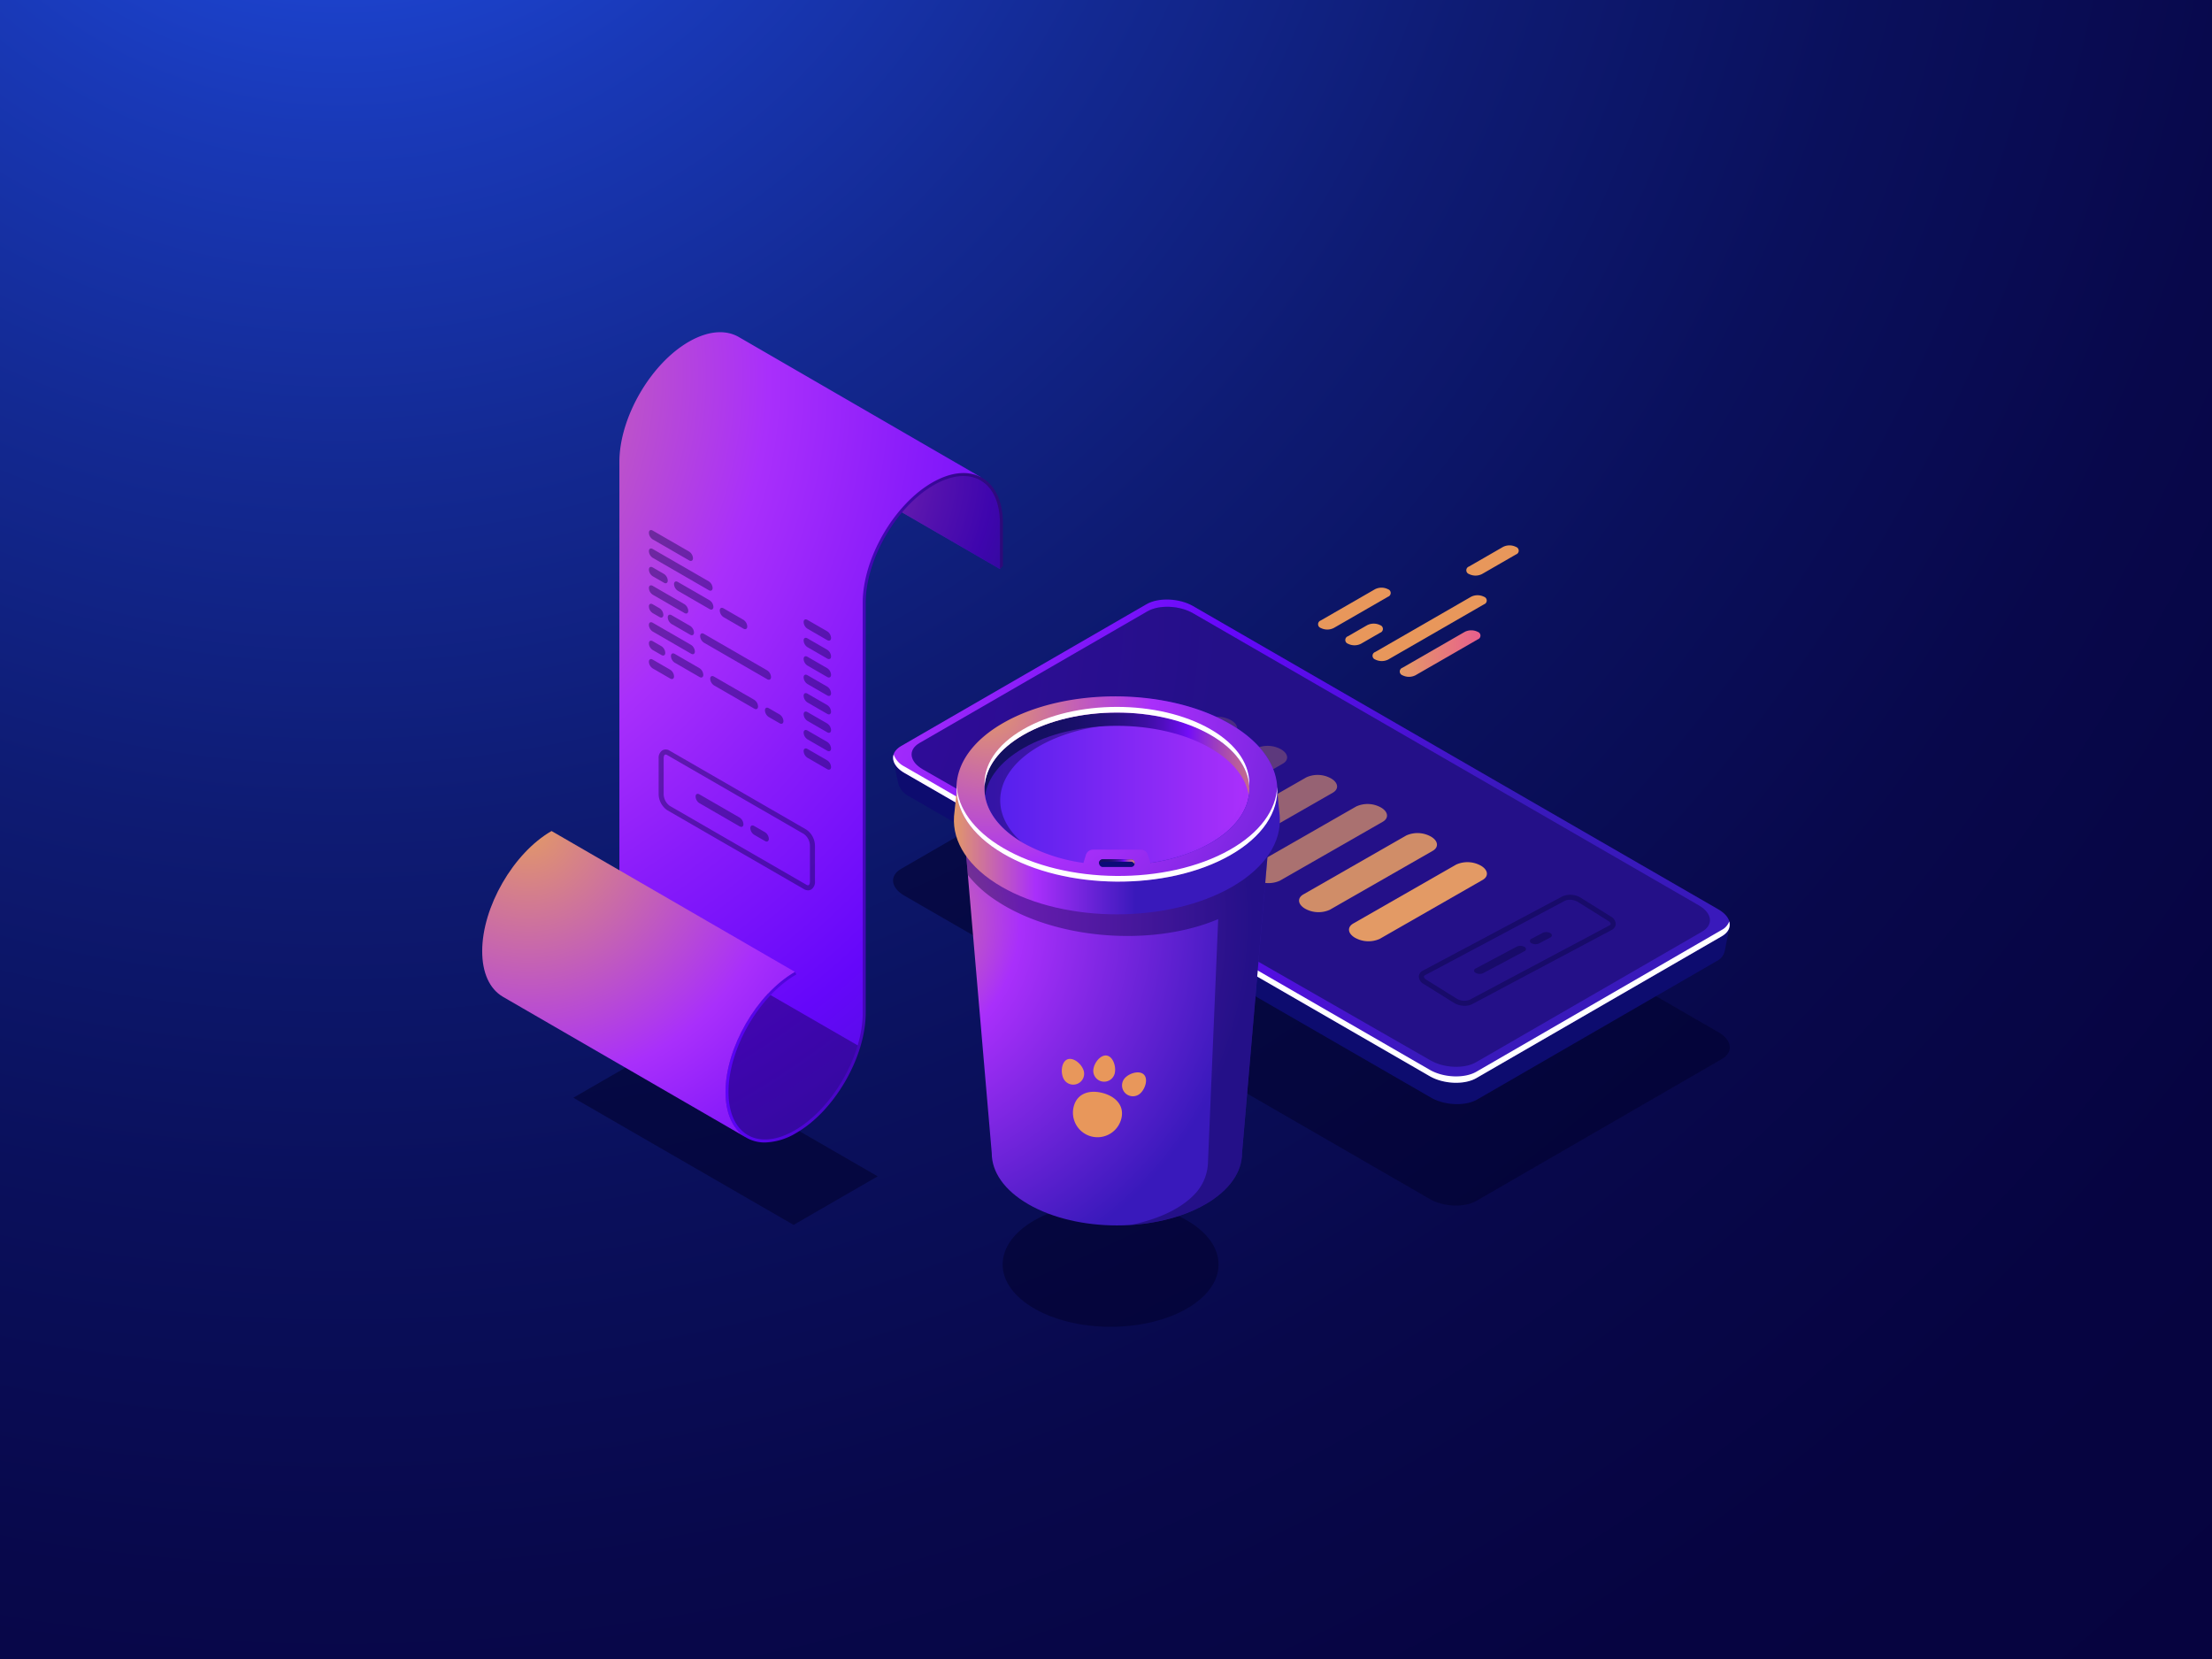 <svg xmlns="http://www.w3.org/2000/svg" xmlns:xlink="http://www.w3.org/1999/xlink" width="600" height="450" viewBox="0 0 600 450">
  <rect x="0" y="0" width="600" height="450" fill="#333333" stroke="none"/>
  <defs>
    <radialGradient id="radial-gradient" cx="0.11" cy="-0.227" r="1.77" gradientTransform="translate(0.071 -0.001) scale(0.75 1.002)" gradientUnits="objectBoundingBox">
      <stop offset="0.004" stop-color="#2459fd"/>
      <stop offset="0.061" stop-color="#204de3"/>
      <stop offset="0.172" stop-color="#1939b8"/>
      <stop offset="0.289" stop-color="#132992"/>
      <stop offset="0.41" stop-color="#0e1b73"/>
      <stop offset="0.536" stop-color="#0a105c"/>
      <stop offset="0.67" stop-color="#08084b"/>
      <stop offset="0.817" stop-color="#060441"/>
      <stop offset="1" stop-color="#06033e"/>
    </radialGradient>
    <radialGradient id="radial-gradient-2" cx="0.99" cy="0.384" r="1.719" gradientTransform="matrix(-0.571, 0, 0, 1, -0.317, 0)" gradientUnits="objectBoundingBox">
      <stop offset="0" stop-color="#e39a65"/>
      <stop offset="0.283" stop-color="#a92ffb"/>
      <stop offset="0.335" stop-color="#881bfa"/>
      <stop offset="0.398" stop-color="#6507fa"/>
      <stop offset="0.54" stop-color="#0d0c6f"/>
    </radialGradient>
    <radialGradient id="radial-gradient-3" cx="0.823" cy="-0.058" r="2.242" gradientTransform="matrix(-0.578, 0, 0, 1, -0.056, 0)" gradientUnits="objectBoundingBox">
      <stop offset="0" stop-color="#e39a65"/>
      <stop offset="0.415" stop-color="#a92ffb"/>
      <stop offset="0.555" stop-color="#881bfa"/>
      <stop offset="0.726" stop-color="#6507fa"/>
      <stop offset="0.737" stop-color="#6308f8"/>
      <stop offset="1" stop-color="#3919bb"/>
    </radialGradient>
    <radialGradient id="radial-gradient-4" cx="0.787" cy="-0.015" r="1.479" gradientTransform="matrix(-0.576, 0, 0, 1, -0.012, 0)" gradientUnits="objectBoundingBox">
      <stop offset="0" stop-color="#6507fa"/>
      <stop offset="1" stop-color="#3919bb"/>
    </radialGradient>
    <linearGradient id="linear-gradient" x1="187.492" y1="191.184" x2="188.402" y2="191.184" gradientUnits="objectBoundingBox">
      <stop offset="0" stop-color="#e39a65"/>
      <stop offset="1" stop-color="#e95f8d"/>
    </linearGradient>
    <linearGradient id="linear-gradient-2" x1="187.854" y1="190.821" x2="188.764" y2="190.821" xlink:href="#linear-gradient"/>
    <linearGradient id="linear-gradient-3" x1="188.218" y1="190.457" x2="189.129" y2="190.457" xlink:href="#linear-gradient"/>
    <linearGradient id="linear-gradient-4" x1="188.58" y1="190.095" x2="189.491" y2="190.095" xlink:href="#linear-gradient"/>
    <linearGradient id="linear-gradient-5" x1="188.942" y1="189.732" x2="189.853" y2="189.732" xlink:href="#linear-gradient"/>
    <linearGradient id="linear-gradient-6" x1="189.305" y1="189.37" x2="190.215" y2="189.37" xlink:href="#linear-gradient"/>
    <radialGradient id="radial-gradient-5" cx="-0.248" cy="0.279" r="2.148" gradientTransform="translate(0.213) scale(0.574 1)" gradientUnits="objectBoundingBox">
      <stop offset="0" stop-color="#e39a65"/>
      <stop offset="0.401" stop-color="#a92ffb"/>
      <stop offset="0.547" stop-color="#881bfa"/>
      <stop offset="0.726" stop-color="#6507fa"/>
      <stop offset="1" stop-color="#3919bb"/>
    </radialGradient>
    <radialGradient id="radial-gradient-6" cx="-0.035" cy="0.06" r="1.331" gradientTransform="translate(-0.456) scale(1.911 1)" xlink:href="#radial-gradient-5"/>
    <linearGradient id="linear-gradient-7" y1="0.5" x2="1" y2="0.5" gradientUnits="objectBoundingBox">
      <stop offset="0" stop-color="#5b04f7"/>
      <stop offset="1" stop-color="#2d0979"/>
    </linearGradient>
    <radialGradient id="radial-gradient-7" cx="0.14" cy="-0.012" r="2.094" gradientTransform="translate(0.011) scale(0.979 1)" xlink:href="#radial-gradient-5"/>
    <radialGradient id="radial-gradient-8" cx="-0.082" cy="0.242" r="2.243" gradientTransform="translate(-0.159) scale(1.318 1)" gradientUnits="objectBoundingBox">
      <stop offset="0" stop-color="#e39a65"/>
      <stop offset="0.153" stop-color="#a92ffb"/>
      <stop offset="0.409" stop-color="#3919bb"/>
      <stop offset="0.931" stop-color="#3919bb"/>
    </radialGradient>
    <linearGradient id="linear-gradient-8" y1="0.5" x2="1" y2="0.5" gradientUnits="objectBoundingBox">
      <stop offset="0" stop-color="#e39a65"/>
      <stop offset="0.252" stop-color="#a92ffb"/>
      <stop offset="0.556" stop-color="#3919bb"/>
    </linearGradient>
    <linearGradient id="linear-gradient-9" y1="0.5" x2="1" y2="0.5" gradientUnits="objectBoundingBox">
      <stop offset="0" stop-color="#4f1fec"/>
      <stop offset="1" stop-color="#a92ffb"/>
    </linearGradient>
    <linearGradient id="linear-gradient-11" y1="0.5" x2="1.261" y2="0.5" gradientUnits="objectBoundingBox">
      <stop offset="0" stop-color="#131060"/>
      <stop offset="0.186" stop-color="#140f62"/>
      <stop offset="0.282" stop-color="#190f6a"/>
      <stop offset="0.358" stop-color="#220f77"/>
      <stop offset="0.424" stop-color="#2e0f8a"/>
      <stop offset="0.482" stop-color="#3d0ea3"/>
      <stop offset="0.536" stop-color="#510ec1"/>
      <stop offset="0.585" stop-color="#670de5"/>
      <stop offset="0.607" stop-color="#740df8"/>
      <stop offset="0.618" stop-color="#7a14ef"/>
      <stop offset="0.683" stop-color="#9b3bc2"/>
      <stop offset="0.748" stop-color="#b75c9d"/>
      <stop offset="0.812" stop-color="#cc7680"/>
      <stop offset="0.876" stop-color="#db886b"/>
      <stop offset="0.939" stop-color="#e4935f"/>
      <stop offset="1" stop-color="#e8975b"/>
    </linearGradient>
    <radialGradient id="radial-gradient-9" cx="-0.135" cy="0.092" r="3.209" gradientTransform="translate(0.211) scale(0.577 1)" gradientUnits="objectBoundingBox">
      <stop offset="0" stop-color="#e39a65"/>
      <stop offset="0.252" stop-color="#a92ffb"/>
      <stop offset="0.736" stop-color="#3919bb"/>
    </radialGradient>
    <linearGradient id="linear-gradient-12" x1="-0.089" y1="0.5" x2="1.209" y2="0.5" xlink:href="#linear-gradient-11"/>
    <linearGradient id="linear-gradient-13" x1="0" y1="0.5" x2="1" y2="0.5" xlink:href="#linear-gradient"/>
    <clipPath id="clip-Artboard_89">
      <rect width="600" height="450"/>
    </clipPath>
  </defs>
  <g id="Artboard_89" data-name="Artboard 89" clip-path="url(#clip-Artboard_89)">
    <rect width="600" height="450" fill="#fff"/>
    <rect id="Rectangle_364" data-name="Rectangle 364" width="600" height="450" transform="translate(0)" fill="url(#radial-gradient)"/>
    <g id="Group_112" data-name="Group 112" transform="translate(-4.845 -64.335)">
      <path id="Path_219" data-name="Path 219" d="M405.29,390.086l66.58-38.479c3.236-1.868,2.83-5.132-.907-7.289L328.474,262.052c-3.737-2.158-9.389-2.392-12.625-.524l-66.58,38.479c-3.236,1.869-2.83,5.132.907,7.289l142.489,82.267C396.4,391.72,402.054,391.954,405.29,390.086Z" fill="#020230" opacity="0.6"/>
      <path id="Path_220" data-name="Path 220" d="M252.7,271.879l-.079.093,62.995-36.409c3.213-1.855,8.826-1.622,12.536.52l141.125,81.478,4.706-1.8-1.322,6.6-.006,0a3.95,3.95,0,0,1-2.118,2.643l-65.014,37.575c-3.214,1.855-8.826,1.622-12.536-.52L251.5,280.376a5.66,5.66,0,0,1-3-3.495l-.008.01-1.35-6.426Z" fill="url(#radial-gradient-2)"/>
      <path id="Path_221" data-name="Path 221" d="M405.29,356.773l66.58-38.479c3.236-1.868,2.83-5.132-.907-7.289L328.474,228.738c-3.737-2.157-9.389-2.391-12.625-.523l-66.58,38.479c-3.236,1.869-2.83,5.132.907,7.289l142.489,82.266C396.4,358.407,402.054,358.641,405.29,356.773Z" fill="url(#radial-gradient-3)"/>
      <path id="Path_222" data-name="Path 222" d="M405.2,352.476l61.339-35.442c3.162-1.826,2.765-5.014-.886-7.122L328.429,230.666c-3.651-2.108-9.174-2.337-12.336-.511l-61.832,35.728c-3.162,1.825-2.765,5.014.886,7.122l137.72,78.96C396.518,354.073,402.041,354.3,405.2,352.476Z" fill="url(#radial-gradient-4)"/>
      <path id="Path_223" data-name="Path 223" d="M405.2,352.476l61.339-35.442c3.162-1.826,2.765-5.014-.886-7.122L328.429,230.666c-3.651-2.108-9.174-2.337-12.336-.511l-61.832,35.728c-3.162,1.825-2.765,5.014.886,7.122l137.72,78.96C396.518,354.073,402.041,354.3,405.2,352.476Z" fill="#06033e" opacity="0.4"/>
      <g id="Group_111" data-name="Group 111">
        <path id="Path_224" data-name="Path 224" d="M407,303.019,379.094,319a7.452,7.452,0,0,1-6.7-.3h0c-1.981-1.153-2.19-2.887-.468-3.873l27.906-15.979a7.454,7.454,0,0,1,6.7.3h0C408.514,300.3,408.723,302.033,407,303.019Z" fill="url(#linear-gradient)"/>
        <path id="Path_225" data-name="Path 225" d="M393.453,295.132l-27.906,15.979a7.454,7.454,0,0,1-6.7-.3h0c-1.981-1.153-2.19-2.887-.468-3.873l27.907-15.979a7.452,7.452,0,0,1,6.7.3h0C394.966,292.412,395.175,294.146,393.453,295.132Z" opacity="0.9" fill="url(#linear-gradient-2)"/>
        <path id="Path_226" data-name="Path 226" d="M379.9,287.246,352,303.225a7.457,7.457,0,0,1-6.7-.3h0c-1.98-1.153-2.19-2.888-.467-3.874l27.906-15.978a7.452,7.452,0,0,1,6.7.3h0C381.418,284.525,381.627,286.26,379.9,287.246Z" opacity="0.7" fill="url(#linear-gradient-3)"/>
        <path id="Path_227" data-name="Path 227" d="M366.357,279.359l-27.906,15.979a7.454,7.454,0,0,1-6.7-.3h0c-1.98-1.153-2.19-2.887-.467-3.873l27.906-15.979a7.454,7.454,0,0,1,6.705.3h0C367.87,276.639,368.079,278.373,366.357,279.359Z" opacity="0.6" fill="url(#linear-gradient-4)"/>
        <path id="Path_228" data-name="Path 228" d="M352.809,271.472,324.9,287.451a7.454,7.454,0,0,1-6.705-.3h0c-1.98-1.153-2.189-2.887-.467-3.873L345.637,267.3a7.454,7.454,0,0,1,6.705.3h0C354.322,268.752,354.532,270.486,352.809,271.472Z" opacity="0.3" fill="url(#linear-gradient-5)"/>
        <path id="Path_229" data-name="Path 229" d="M339.261,263.586l-27.906,15.979a7.452,7.452,0,0,1-6.7-.3h0c-1.981-1.153-2.19-2.887-.468-3.873l27.906-15.979a7.454,7.454,0,0,1,6.705.3h0C340.774,260.866,340.984,262.6,339.261,263.586Z" opacity="0.2" fill="url(#linear-gradient-6)"/>
      </g>
      <path id="Path_230" data-name="Path 230" d="M250.176,272.254,392.665,354.52c3.736,2.158,9.389,2.392,12.625.524l66.58-38.479a4.15,4.15,0,0,0,2.019-2.3c.428,1.488-.2,2.98-2.019,4.031l-66.58,38.479c-3.236,1.868-8.889,1.634-12.625-.523L250.176,273.983c-2.464-1.422-3.446-3.319-2.926-4.986A5.881,5.881,0,0,0,250.176,272.254Z" fill="#fff"/>
      <path id="Path_231" data-name="Path 231" d="M402.147,337.154a5.644,5.644,0,0,1-2.91-.787l-8.223-5.136a2.4,2.4,0,0,1-1.309-2.023,1.914,1.914,0,0,1,1.132-1.616l37.821-20.118a5.383,5.383,0,0,1,4.915.347l8.222,5.136a2.4,2.4,0,0,1,1.31,2.022,1.919,1.919,0,0,1-1.132,1.616l-37.821,20.117A4.326,4.326,0,0,1,402.147,337.154Zm28.508-28.763a2.964,2.964,0,0,0-1.357.286L391.477,328.8c-.149.08-.4.246-.409.46-.007.181.165.5.669.82l8.223,5.135a4.035,4.035,0,0,0,3.551.3l37.822-20.119c.15-.079.4-.244.409-.459.007-.181-.165-.5-.67-.818l-8.222-5.136A4.3,4.3,0,0,0,430.655,308.391Z" fill="#06033e" opacity="0.4"/>
      <path id="Path_232" data-name="Path 232" d="M416.272,321.107l-2.343,1.247-.667.354-8.112,4.315a.63.63,0,0,0-.041,1.193,2.285,2.285,0,0,0,2.065.072l8.112-4.316.667-.354,2.343-1.247a.63.63,0,0,0,.042-1.192A2.287,2.287,0,0,0,416.272,321.107Z" fill="#06033e" opacity="0.4"/>
      <path id="Path_233" data-name="Path 233" d="M423.3,317.371l-3.01,1.6a.63.63,0,0,0-.041,1.193,2.285,2.285,0,0,0,2.065.072l3.01-1.6a.63.63,0,0,0,.042-1.193A2.287,2.287,0,0,0,423.3,317.371Z" fill="#06033e" opacity="0.4"/>
    </g>
    <path id="Path_234" data-name="Path 234" d="M220.1,396.584l-59.74-34.491,22.812-13.171,59.74,34.491Z" transform="translate(-4.845 -64.335)" fill="#020230" opacity="0.6"/>
    <g id="Group_116" data-name="Group 116" transform="translate(-4.845 -64.335)">
      <g id="Group_114" data-name="Group 114">
        <path id="Path_235" data-name="Path 235" d="M276.077,218.691l-66-38.2L269.139,193.4l5.079,3.611,2.155,5.948.246,3.711v10.914Z" fill="url(#radial-gradient-5)"/>
        <path id="Path_236" data-name="Path 236" d="M276.077,218.691l-66-38.2L269.139,193.4l5.079,3.611,2.155,5.948.246,3.711v10.914Z" fill="#06033e" opacity="0.4"/>
        <path id="Path_237" data-name="Path 237" d="M205.232,155.745c-3.646-2.1-8.464-1.641-13.566,1.3-10.374,5.99-18.813,20.607-18.813,32.584V300.837a27.347,27.347,0,0,1-.2,3.1c.1.038.2.073.3.108l-.7,4.691-2.546,6.8-4.73,7.967-3.783,4.438-4.948,4.111,50.034,39.925,4.389,1.8,4.074-.182,5.421-1.928,6.075-4.366,6.039-7.312,4.483-8.9,2.019-6.357.355-5.647.133-2.4V227.836l.549-5.532,2.128-7.639,3.629-6.848,5.239-6.794,4.665-3.929L260,194.5l4.8-1.337,4.5.246,1.706.414Z" fill="url(#radial-gradient-6)"/>
        <path id="Path_238" data-name="Path 238" d="M171.791,309.96l-2.088,5.579-4.729,7.967-3.783,4.438-4.948,4.111,50.033,39.925,4.389,1.8,4.074-.182,5.42-1.928,6.075-4.366,6.039-7.312,4.484-8.9.972-3.06Z" fill="#06033e" opacity="0.4"/>
        <g id="Group_113" data-name="Group 113">
          <path id="Path_239" data-name="Path 239" d="M212.342,374.229a9.974,9.974,0,0,1-5.05-1.3c-3.646-2.106-5.653-6.509-5.653-12.4,0-11.978,8.439-26.6,18.812-32.584l.406.7c-10.149,5.859-18.407,20.16-18.407,31.88,0,5.588,1.864,9.742,5.248,11.7s7.913,1.491,12.753-1.3c10.149-5.86,18.406-20.161,18.406-31.879V227.836c0-11.977,8.439-26.594,18.813-32.584,5.1-2.945,9.921-3.409,13.565-1.3s5.654,6.509,5.654,12.4v11.509l-.812.834V206.348c0-5.588-1.864-9.742-5.248-11.7s-7.912-1.492-12.753,1.3c-10.149,5.86-18.407,20.161-18.407,31.879V339.042c0,11.977-8.439,26.594-18.812,32.584A17.319,17.319,0,0,1,212.342,374.229Z" fill="url(#linear-gradient-7)"/>
        </g>
        <path id="Path_240" data-name="Path 240" d="M201.639,360.53c0-11.978,8.439-26.6,18.812-32.584l-66-38.2c-10.373,5.989-18.812,20.607-18.812,32.583,0,5.838,1.974,10.212,5.557,12.339l.009.01.078.045.009.006,0,0L207,372.753l-.072-.077C203.523,370.49,201.639,366.213,201.639,360.53Z" fill="url(#radial-gradient-7)"/>
      </g>
      <g id="Group_115" data-name="Group 115" opacity="0.4">
        <path id="Path_241" data-name="Path 241" d="M185.973,231.8a2.287,2.287,0,0,0,1.033,1.79l5.051,2.915c.57.33,1.033.063,1.033-.6a2.287,2.287,0,0,0-1.033-1.79l-5.051-2.915C186.436,230.877,185.973,231.144,185.973,231.8Z" fill="#06033e"/>
        <path id="Path_242" data-name="Path 242" d="M181.889,210.639l9.89,5.71c.571.33,1.034.063,1.034-.6a2.284,2.284,0,0,0-1.034-1.79l-9.89-5.71c-.571-.33-1.033-.063-1.033.6A2.282,2.282,0,0,0,181.889,210.639Z" fill="#06033e"/>
        <path id="Path_243" data-name="Path 243" d="M223.862,234.872l5.371,3.1c.57.329,1.033.062,1.033-.6a2.287,2.287,0,0,0-1.033-1.79l-5.371-3.1c-.571-.33-1.034-.063-1.034.6A2.285,2.285,0,0,0,223.862,234.872Z" fill="#06033e"/>
        <path id="Path_244" data-name="Path 244" d="M223.862,239.872l5.371,3.1c.57.33,1.033.063,1.033-.6a2.287,2.287,0,0,0-1.033-1.79l-5.371-3.1c-.571-.329-1.034-.062-1.034.6A2.285,2.285,0,0,0,223.862,239.872Z" fill="#06033e"/>
        <path id="Path_245" data-name="Path 245" d="M223.862,244.871l5.371,3.1c.57.33,1.033.063,1.033-.6a2.285,2.285,0,0,0-1.033-1.79l-5.371-3.1c-.571-.329-1.034-.062-1.034.6A2.282,2.282,0,0,0,223.862,244.871Z" fill="#06033e"/>
        <path id="Path_246" data-name="Path 246" d="M223.862,249.871l5.371,3.1c.57.329,1.033.062,1.033-.6a2.285,2.285,0,0,0-1.033-1.79l-5.371-3.1c-.571-.329-1.034-.062-1.034.6A2.283,2.283,0,0,0,223.862,249.871Z" fill="#06033e"/>
        <path id="Path_247" data-name="Path 247" d="M223.862,254.871l5.371,3.1c.57.329,1.033.062,1.033-.6a2.283,2.283,0,0,0-1.033-1.789l-5.371-3.1c-.571-.33-1.034-.063-1.034.6A2.283,2.283,0,0,0,223.862,254.871Z" fill="#06033e"/>
        <path id="Path_248" data-name="Path 248" d="M223.862,259.871l5.371,3.1c.57.329,1.033.062,1.033-.6a2.287,2.287,0,0,0-1.033-1.79l-5.371-3.1c-.571-.33-1.034-.063-1.034.6A2.285,2.285,0,0,0,223.862,259.871Z" fill="#06033e"/>
        <path id="Path_249" data-name="Path 249" d="M223.862,264.871l5.371,3.1c.57.33,1.033.063,1.033-.6a2.287,2.287,0,0,0-1.033-1.79l-5.371-3.1c-.571-.329-1.034-.062-1.034.6A2.285,2.285,0,0,0,223.862,264.871Z" fill="#06033e"/>
        <path id="Path_250" data-name="Path 250" d="M223.862,269.87l5.371,3.1c.57.33,1.033.063,1.033-.6a2.285,2.285,0,0,0-1.033-1.79l-5.371-3.1c-.571-.329-1.034-.062-1.034.6A2.282,2.282,0,0,0,223.862,269.87Z" fill="#06033e"/>
        <path id="Path_251" data-name="Path 251" d="M180.856,213.849a2.284,2.284,0,0,0,1.033,1.79l15.214,8.784c.57.329,1.033.062,1.033-.6a2.287,2.287,0,0,0-1.033-1.79l-15.214-8.783C181.318,212.923,180.856,213.19,180.856,213.849Z" fill="#06033e"/>
        <path id="Path_252" data-name="Path 252" d="M181.889,220.639l3.051,1.761c.571.33,1.033.062,1.033-.6a2.281,2.281,0,0,0-1.033-1.789l-3.051-1.762c-.571-.329-1.033-.062-1.033.6A2.284,2.284,0,0,0,181.889,220.639Z" fill="#06033e"/>
        <path id="Path_253" data-name="Path 253" d="M181.889,225.639l8.611,4.971c.571.33,1.034.063,1.034-.6a2.283,2.283,0,0,0-1.034-1.79l-8.611-4.972c-.571-.329-1.033-.062-1.033.6A2.284,2.284,0,0,0,181.889,225.639Z" fill="#06033e"/>
        <path id="Path_254" data-name="Path 254" d="M181.889,230.638l1.859,1.074c.571.329,1.033.062,1.033-.6a2.284,2.284,0,0,0-1.033-1.79l-1.859-1.073c-.571-.329-1.033-.062-1.033.6A2.282,2.282,0,0,0,181.889,230.638Z" fill="#06033e"/>
        <path id="Path_255" data-name="Path 255" d="M193.329,241.05a2.284,2.284,0,0,0-1.033-1.79l-10.407-6.008c-.571-.329-1.033-.063-1.033.6a2.282,2.282,0,0,0,1.033,1.789l10.407,6.009C192.867,241.976,193.329,241.709,193.329,241.05Z" fill="#06033e"/>
        <path id="Path_256" data-name="Path 256" d="M203.367,243.039l9.582,5.532c.571.329,1.033.062,1.033-.6a2.284,2.284,0,0,0-1.033-1.79l-9.582-5.531-.825-.477-6.752-3.9c-.571-.33-1.034-.063-1.034.6a2.285,2.285,0,0,0,1.034,1.79l6.752,3.9Z" fill="#06033e"/>
        <path id="Path_257" data-name="Path 257" d="M181.889,238.252c-.571-.33-1.033-.063-1.033.6a2.282,2.282,0,0,0,1.033,1.79l2.376,1.372c.57.329,1.033.062,1.033-.6a2.287,2.287,0,0,0-1.033-1.79Z" fill="#06033e"/>
        <path id="Path_258" data-name="Path 258" d="M194.584,245.581l-6.716-3.878c-.571-.329-1.034-.062-1.034.6a2.285,2.285,0,0,0,1.034,1.79l6.716,3.878c.571.329,1.033.062,1.033-.6A2.284,2.284,0,0,0,194.584,245.581Z" fill="#06033e"/>
        <path id="Path_259" data-name="Path 259" d="M186.64,245.995l-4.751-2.743c-.571-.33-1.033-.063-1.033.6a2.284,2.284,0,0,0,1.033,1.79l4.751,2.743c.571.33,1.034.063,1.034-.6A2.283,2.283,0,0,0,186.64,245.995Z" fill="#06033e"/>
        <path id="Path_260" data-name="Path 260" d="M209.43,254.153l-2.3-1.327-.654-.378-7.957-4.594c-.571-.33-1.034-.063-1.034.6a2.282,2.282,0,0,0,1.034,1.79l7.957,4.6.654.377,2.3,1.327c.571.33,1.034.063,1.034-.6A2.282,2.282,0,0,0,209.43,254.153Z" fill="#06033e"/>
        <path id="Path_261" data-name="Path 261" d="M216.319,258.13l-2.952-1.7c-.571-.33-1.033-.063-1.033.6a2.284,2.284,0,0,0,1.033,1.79l2.952,1.7c.571.33,1.034.063,1.034-.6A2.285,2.285,0,0,0,216.319,258.13Z" fill="#06033e"/>
        <path id="Path_262" data-name="Path 262" d="M198.352,228.95a2.285,2.285,0,0,0-1.034-1.79l-8.611-4.971c-.57-.33-1.033-.063-1.033.6a2.285,2.285,0,0,0,1.033,1.79l8.611,4.972C197.889,229.876,198.352,229.609,198.352,228.95Z" fill="#06033e"/>
        <path id="Path_263" data-name="Path 263" d="M204.059,231.052l-.506-.292-2.446-1.412c-.571-.329-1.033-.063-1.033.6a2.282,2.282,0,0,0,1.033,1.79l2.446,1.413.506.292,2.447,1.412c.571.33,1.033.062,1.033-.6a2.281,2.281,0,0,0-1.033-1.79Z" fill="#06033e"/>
      </g>
      <path id="Path_264" data-name="Path 264" d="M224.035,305.835a2.262,2.262,0,0,1-1.125-.329l-37.1-21.419a5.392,5.392,0,0,1-2.309-4.353V270.04a2.4,2.4,0,0,1,1.021-2.182,1.918,1.918,0,0,1,1.969.1l37.1,21.42a5.393,5.393,0,0,1,2.31,4.353v9.694a2.4,2.4,0,0,1-1.021,2.183A1.682,1.682,0,0,1,224.035,305.835ZM185.372,269a.325.325,0,0,0-.168.042c-.157.09-.34.407-.34,1v9.694a4.035,4.035,0,0,0,1.628,3.172l37.1,21.419c.147.085.421.213.606.1.157-.091.34-.407.34-1v-9.694a4.032,4.032,0,0,0-1.628-3.171l-37.1-21.42A.967.967,0,0,0,185.372,269Z" fill="#06033e" opacity="0.4"/>
      <path id="Path_265" data-name="Path 265" d="M205.467,286.1l-2.3-1.327-.654-.378-7.958-4.594c-.57-.33-1.033-.063-1.033.6a2.285,2.285,0,0,0,1.033,1.79l7.958,4.594.654.378,2.3,1.327c.571.33,1.034.062,1.034-.6A2.282,2.282,0,0,0,205.467,286.1Z" fill="#06033e" opacity="0.4"/>
      <path id="Path_266" data-name="Path 266" d="M212.356,290.076l-2.952-1.7c-.571-.33-1.033-.063-1.033.6a2.284,2.284,0,0,0,1.033,1.79l2.952,1.7c.571.33,1.034.063,1.034-.6A2.285,2.285,0,0,0,212.356,290.076Z" fill="#06033e" opacity="0.4"/>
    </g>
    <g id="Group_119" data-name="Group 119" transform="translate(-4.845 -64.335)">
      <ellipse id="Ellipse_9" data-name="Ellipse 9" cx="29.28" cy="16.905" rx="29.28" ry="16.905" transform="translate(276.815 390.414)" fill="#020230" opacity="0.6"/>
      <path id="Path_267" data-name="Path 267" d="M349.5,286.835H266.1l7.757,90.3h0c0,5.015,3.314,10.03,9.942,13.856,13.255,7.653,34.746,7.654,48,0,6.628-3.827,9.941-8.842,9.941-13.858Z" fill="url(#radial-gradient-8)"/>
      <path id="Path_268" data-name="Path 268" d="M349.5,286.835H266.1l1.276,14.855a32.414,32.414,0,0,0,7.729,6.953c15.936,10.572,42.231,12.609,60.174,5L332.5,379.681a12.972,12.972,0,0,1-2.98,7.875c-2.7,3.179-7.906,6.92-17.911,9.035,7.375-.479,14.532-2.338,20.187-5.6,6.628-3.827,9.941-8.842,9.941-13.858l6.22-72.414h0Z" fill="#06033e" opacity="0.4"/>
      <ellipse id="Ellipse_10" data-name="Ellipse 10" cx="41.699" cy="24.075" rx="41.699" ry="24.075" transform="translate(266.1 262.76)" fill="#06033e" opacity="0.4"/>
      <ellipse id="Ellipse_11" data-name="Ellipse 11" cx="35.916" cy="20.736" rx="35.916" ry="20.736" transform="translate(271.882 257.612)" fill="#06033e" opacity="0.4"/>
      <path id="Path_269" data-name="Path 269" d="M351.967,285.7l0,.007-.007-.074c0-.041-.009-.082-.013-.123l-.8-8.085-.035.091c-.358-6.119-4.573-12.178-12.663-16.849-16.931-9.775-44.381-9.775-61.311,0-8.3,4.79-12.515,11.036-12.681,17.313l-.01-.022-.763,7.2c-.021.188-.046.375-.06.562l-.012.118.008-.005c-.457,6.859,3.841,13.8,12.91,19.039,17.267,9.97,45.262,9.97,62.529,0C348.19,299.6,352.489,292.6,351.967,285.7Z" fill="url(#linear-gradient-8)"/>
      <ellipse id="Ellipse_12" data-name="Ellipse 12" cx="35.916" cy="20.736" rx="35.916" ry="20.736" transform="translate(271.882 257.612)" fill="url(#linear-gradient-9)"/>
      <ellipse id="Ellipse_13" data-name="Ellipse 13" cx="35.916" cy="20.736" rx="35.916" ry="20.736" transform="translate(270.178 257.612)" fill="url(#linear-gradient-9)"/>
      <path id="Path_270" data-name="Path 270" d="M286.662,266.775c14.026-8.1,36.767-8.1,50.793,0,.179.1.329.216.5.321a28.727,28.727,0,0,0-4.763-3.41c-14.026-8.1-36.767-8.1-50.793,0-13.848,7.995-14,20.885-.5,29C272.889,284.656,274.467,273.815,286.662,266.775Z" fill="#06033e" opacity="0.4"/>
      <path id="Path_271" data-name="Path 271" d="M282.4,267.285c14.026-8.1,36.767-8.1,50.793,0,6.22,3.591,9.675,8.172,10.379,12.864.883-5.89-2.572-11.955-10.379-16.463-14.026-8.1-36.767-8.1-50.793,0-7.807,4.507-11.262,10.572-10.379,16.462C272.727,275.456,276.182,270.875,282.4,267.285Z" fill="url(#linear-gradient-11)"/>
      <path id="Path_272" data-name="Path 272" d="M338.722,260.856c-16.907-9.96-44.457-10.2-61.535-.542s-17.218,25.567-.312,35.527,44.456,10.2,61.535.542S355.628,270.816,338.722,260.856ZM333.2,293.012a46.813,46.813,0,0,1-16.332,5.383l-.652-2.143a2.054,2.054,0,0,0-1.965-1.456h-12.9a2.054,2.054,0,0,0-1.965,1.456l-.652,2.142a46.81,46.81,0,0,1-16.33-5.383c-14.027-8.1-14.027-21.227,0-29.325s36.767-8.1,50.793,0S347.222,284.914,333.2,293.012Z" fill="url(#radial-gradient-9)"/>
      <g id="Group_117" data-name="Group 117">
        <path id="Path_273" data-name="Path 273" d="M333.2,262.151c-14.026-8.1-36.767-8.1-50.793,0-7.351,4.244-10.842,9.87-10.488,15.429.322-5.048,3.813-10.041,10.488-13.894,14.026-8.1,36.767-8.1,50.793,0,6.675,3.854,10.166,8.847,10.488,13.895C344.038,272.022,340.547,266.395,333.2,262.151Z" fill="#fff"/>
        <path id="Path_274" data-name="Path 274" d="M338.41,294.848c-17.078,9.661-44.628,9.418-61.535-.542-8.045-4.74-12.222-10.826-12.558-16.945-.333,6.626,3.84,13.344,12.558,18.48,16.907,9.961,44.457,10.2,61.535.542,8.951-5.063,13.241-11.842,12.87-18.582C350.967,284.025,346.681,290.169,338.41,294.848Z" fill="#fff"/>
      </g>
      <rect id="Rectangle_366" data-name="Rectangle 366" width="9.657" height="2.084" rx="0.974" transform="translate(302.97 297.426)" fill="#0c0a78"/>
      <path id="Path_275" data-name="Path 275" d="M311.653,297.426h-7.709a.974.974,0,0,0-.974.974v.137a.911.911,0,0,0,.053.259.96.96,0,0,1,.921-.715h7.709a.962.962,0,0,1,.922.715.985.985,0,0,0,.052-.259V298.4A.974.974,0,0,0,311.653,297.426Z" fill="url(#linear-gradient-12)"/>
      <g id="Group_118" data-name="Group 118">
        <path id="Path_276" data-name="Path 276" d="M308.979,367.855a6.662,6.662,0,1,1-12.877-3.424c.945-3.556,4.3-4.563,7.856-3.617S309.925,364.3,308.979,367.855Z" fill="#e8975b"/>
        <path id="Path_277" data-name="Path 277" d="M314.225,360.836a2.95,2.95,0,1,1-4.124-4.219c1.341-1.311,3.891-1.957,5.03-.792S315.566,359.525,314.225,360.836Z" fill="#e8975b"/>
        <path id="Path_278" data-name="Path 278" d="M307.256,355.262a2.95,2.95,0,1,1-5.808-1.034c.328-1.846,2.027-3.855,3.631-3.569S307.585,353.415,307.256,355.262Z" fill="#e8975b"/>
        <path id="Path_279" data-name="Path 279" d="M298.668,354.409a2.951,2.951,0,1,1-5.457,2.245c-.713-1.735-.357-4.341,1.149-4.961S297.954,352.675,298.668,354.409Z" fill="#e8975b"/>
      </g>
    </g>
    <g id="Group_120" data-name="Group 120" transform="translate(-4.845 -64.335)">
      <path id="Path_280" data-name="Path 280" d="M385.263,245.461l16.895-9.734a3.9,3.9,0,0,1,3.528,0,1.075,1.075,0,0,1,0,2.037L388.79,247.5a3.9,3.9,0,0,1-3.529,0A1.076,1.076,0,0,1,385.263,245.461Z" fill="url(#linear-gradient-13)"/>
      <path id="Path_281" data-name="Path 281" d="M377.872,243.224a1.075,1.075,0,0,1,0-2.037l25.988-14.974a3.9,3.9,0,0,1,3.529,0,1.075,1.075,0,0,1,0,2.037L381.4,243.227A3.9,3.9,0,0,1,377.872,243.224Z" fill="#e8975b"/>
      <path id="Path_282" data-name="Path 282" d="M370.485,236.912l5.211-3a3.9,3.9,0,0,1,3.529,0,1.075,1.075,0,0,1,0,2.037l-5.211,3a3.9,3.9,0,0,1-3.529,0A1.075,1.075,0,0,1,370.485,236.912Z" fill="#e8975b"/>
      <path id="Path_283" data-name="Path 283" d="M363.1,232.637l14.71-8.475a3.9,3.9,0,0,1,3.528,0,1.075,1.075,0,0,1,0,2.037l-14.709,8.476a3.9,3.9,0,0,1-3.528,0A1.076,1.076,0,0,1,363.1,232.637Z" fill="#e8975b"/>
      <path id="Path_284" data-name="Path 284" d="M400.37,221.729a1.076,1.076,0,0,1,0,2.038l-14.71,8.475a3.9,3.9,0,0,1-3.528,0,1.075,1.075,0,0,1,0-2.037l14.709-8.476A3.9,3.9,0,0,1,400.37,221.729Z" opacity="0.7" fill="url(#linear-gradient-13)"/>
      <path id="Path_285" data-name="Path 285" d="M411.883,217.132l-.864.5-4.179,2.408a3.9,3.9,0,0,1-3.529,0,1.075,1.075,0,0,1,0-2.037l4.179-2.407.864-.5,4.179-2.408a3.9,3.9,0,0,1,3.529,0,1.075,1.075,0,0,1,0,2.037Z" fill="#e8975b"/>
    </g>
  </g>
</svg>
